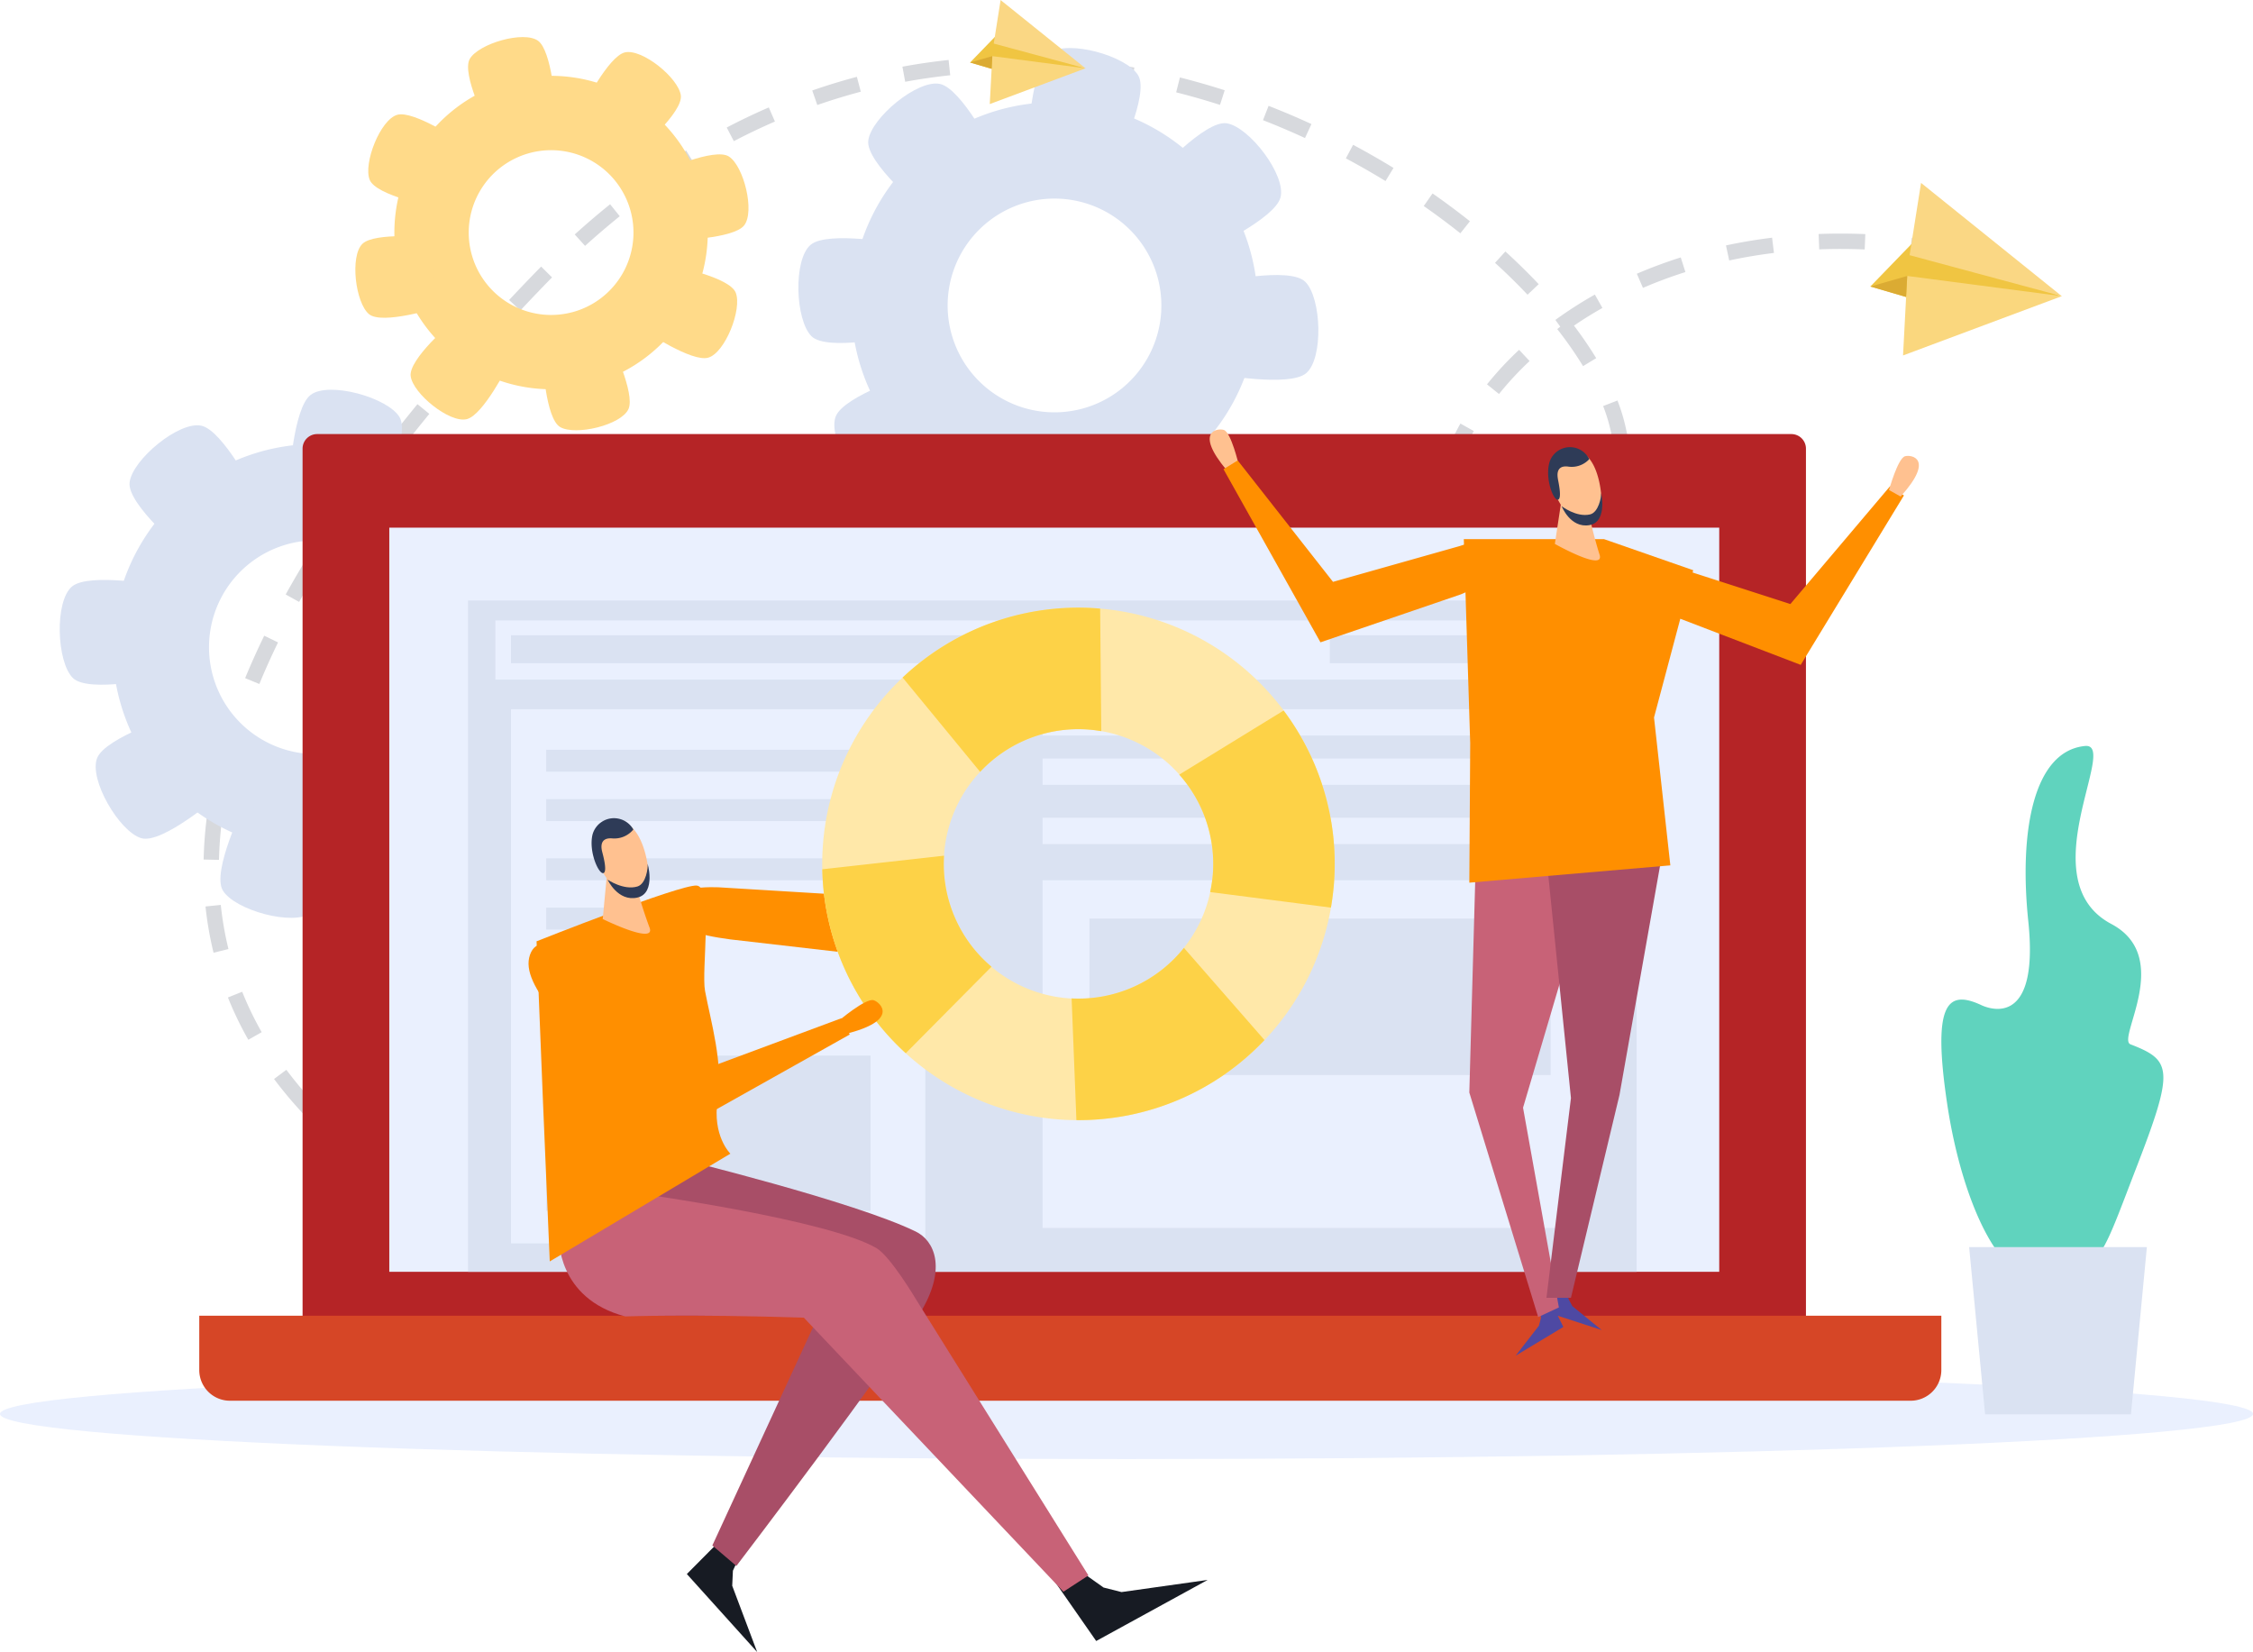 <svg xmlns="http://www.w3.org/2000/svg" width="289.9" height="212.563" viewBox="0 0 289.9 212.563">
  <g id="Grupo_27398" data-name="Grupo 27398" transform="translate(5308.447 19.5)">
    <g id="Grupo_27124" data-name="Grupo 27124" transform="translate(-5478.586 -47.995)">
      <g id="Grupo_26922" data-name="Grupo 26922" transform="translate(196.34 35.765)">
        <path id="Trazado_49212" data-name="Trazado 49212" d="M260.908,197.505c-.093-.012-2.289-.308-5.955-1.046l.391-1.937c3.594.722,5.8,1.022,5.824,1.024Zm-11.8-2.337c-1.789-.431-3.735-.929-5.791-1.5l.532-1.9c2.032.567,3.952,1.062,5.721,1.487Zm-11.522-3.221c-1.841-.589-3.735-1.232-5.662-1.935l.678-1.858c1.9.694,3.772,1.331,5.585,1.912Zm-11.239-4.11c-1.884-.783-3.725-1.6-5.474-2.432l.846-1.785c1.722.816,3.533,1.621,5.385,2.39Zm-10.82-5.144c-1.783-.971-3.525-1.987-5.176-3.025L211.4,178c1.615,1.014,3.321,2.011,5.067,2.96Zm-10.146-6.4c-1.651-1.214-3.232-2.481-4.7-3.762l1.3-1.489c1.425,1.245,2.962,2.477,4.569,3.657Zm-9.043-7.946a54.051,54.051,0,0,1-3.885-4.616l1.584-1.184A52.48,52.48,0,0,0,197.779,167Zm-7.194-9.662a44.239,44.239,0,0,1-2.625-5.445l1.835-.733a42.7,42.7,0,0,0,2.509,5.2Zm-4.474-11.2a44.467,44.467,0,0,1-1.036-5.949l1.965-.208a42.78,42.78,0,0,0,.988,5.684Zm.7-11.947-1.977-.045a53.682,53.682,0,0,1,.484-6.016l1.959.265A51.663,51.663,0,0,0,185.369,135.543Zm1.546-11.522-1.922-.461c.453-1.9,1.006-3.841,1.649-5.779l1.876.621C187.9,120.286,187.356,122.178,186.915,124.021Zm3.646-11.107-1.829-.755c.737-1.785,1.564-3.622,2.457-5.46l1.777.864C192.091,109.365,191.28,111.164,190.561,112.914Zm162.787-8.562a16.93,16.93,0,0,1-5.816-2.339l1.07-1.663a15.146,15.146,0,0,0,5.13,2.062Zm6.348-.217-.579-1.89a7.886,7.886,0,0,0,4.2-3.039l1.611,1.149A9.837,9.837,0,0,1,359.7,104.134Zm-164.015-1.783-1.73-.959c.945-1.7,1.961-3.438,3.019-5.156l1.684,1.036C197.611,98.966,196.61,100.674,195.681,102.351Zm147.531-5.026a13.973,13.973,0,0,1-1.449-6.156l1.977-.03a12.013,12.013,0,0,0,1.236,5.29Zm24.032-2.843-1.945-.348A23.51,23.51,0,0,0,365.637,90c0-.5-.014-1.014-.038-1.548l1.975-.095q.039.848.04,1.641A25.543,25.543,0,0,1,367.244,94.483Zm-165.4-2.161-1.643-1.1q1.622-2.411,3.418-4.889l1.6,1.16Q203.443,89.941,201.845,92.322ZM344.574,85.6l-1.892-.571a28.592,28.592,0,0,1,2.426-5.63l1.726.963A26.645,26.645,0,0,0,344.574,85.6ZM208.759,82.771l-1.564-1.21q1.779-2.3,3.711-4.66l1.528,1.253Q210.518,80.491,208.759,82.771Zm156.156-.079q-.21-1.177-.488-2.438a21.522,21.522,0,0,0-.957-3.106l1.844-.716a23.507,23.507,0,0,1,1.042,3.394q.288,1.3.506,2.513Zm-14.847-7.1-1.54-1.238a42.941,42.941,0,0,1,4.13-4.442l1.35,1.443A41.3,41.3,0,0,0,350.068,75.6ZM216.234,73.633l-1.5-1.289q1.9-2.209,3.934-4.466L220.14,69.2Q218.121,71.442,216.234,73.633ZM360.888,72.01a49.351,49.351,0,0,0-3.325-4.767l.393-.308-.633-.87a52.927,52.927,0,0,1,5.085-3.262l.971,1.722c-1.257.71-2.485,1.471-3.661,2.274a50.293,50.293,0,0,1,2.861,4.185ZM224.142,64.853,222.7,63.5q1.438-1.533,2.94-3.088.59-.614,1.184-1.21l1.4,1.392c-.389.391-.777.787-1.164,1.19Q225.572,63.328,224.142,64.853Zm129.6-2.032c-1.3-1.38-2.708-2.762-4.181-4.1l1.332-1.463c1.508,1.376,2.952,2.792,4.288,4.207Zm14.851-.882-.783-1.815a60.131,60.131,0,0,1,5.648-2.1l.6,1.884A58,58,0,0,0,368.6,61.939Zm11.1-3.525-.415-1.934c1.938-.415,3.934-.751,5.933-.994l.239,1.961C383.515,57.685,381.577,58.011,379.7,58.414Zm27.134-.429q-1.957-.314-3.861-.532l.225-1.965q1.948.222,3.95.546Zm-9.7-.988q-3-.119-5.852-.012l-.075-1.975q2.93-.113,6.008.012Zm-164.656-.463-1.327-1.465c1.5-1.356,3.031-2.663,4.553-3.887l1.24,1.54C235.45,53.923,233.948,55.206,232.477,56.534ZM345.1,54.919c-1.516-1.2-3.1-2.384-4.711-3.507l1.131-1.621c1.645,1.147,3.262,2.351,4.81,3.58ZM241.624,49.184l-1.143-1.613c1.645-1.162,3.327-2.274,5-3.3l1.032,1.686C244.88,46.96,243.234,48.047,241.624,49.184Zm93.844-.987c-1.657-1.014-3.371-1.995-5.1-2.918l.931-1.744c1.761.941,3.511,1.941,5.2,2.975Zm-83.852-5.134-.915-1.754c1.773-.925,3.594-1.8,5.415-2.584l.787,1.815C255.125,41.309,253.346,42.16,251.616,43.063Zm73.493-.4c-1.771-.816-3.59-1.59-5.405-2.3l.72-1.843c1.85.724,3.707,1.51,5.514,2.345Zm-62.754-4.253-.648-1.866c1.886-.656,3.818-1.247,5.741-1.756l.506,1.912C266.078,37.2,264.2,37.775,262.355,38.413Zm51.817-.012c-1.864-.6-3.762-1.141-5.64-1.615l.482-1.918c1.918.484,3.857,1.04,5.763,1.651ZM302.8,35.539c-1.93-.354-3.881-.645-5.8-.862l.223-1.965c1.961.223,3.958.52,5.931.882Zm-29.135-.115-.358-1.943c1.961-.362,3.96-.652,5.943-.862l.208,1.967C277.526,34.791,275.577,35.072,273.665,35.424Zm17.5-1.2q-2.909-.122-5.858-.034l-.059-1.977q3.019-.089,6,.036Z" transform="translate(-183.392 -32.172)" fill="#d7d9dd"/>
      </g>
      <g id="Grupo_26923" data-name="Grupo 26923" transform="translate(170.139 204.607)">
        <path id="Trazado_49213" data-name="Trazado 49213" d="M460.039,123.386c0,3.209-64.9,5.808-144.951,5.808s-144.949-2.6-144.949-5.808,64.9-5.81,144.949-5.81S460.039,120.178,460.039,123.386Z" transform="translate(-170.139 -117.576)" fill="#eaf0fe"/>
      </g>
      <g id="Grupo_26933" data-name="Grupo 26933" transform="translate(177.822 78.642)">
        <g id="Grupo_26924" data-name="Grupo 26924" transform="translate(6.808 6.979)">
          <path id="Trazado_49214" data-name="Trazado 49214" d="M187.443,63a26.149,26.149,0,1,0,36.723,4.367A26.145,26.145,0,0,0,187.443,63Zm24.685,31.347a13.751,13.751,0,1,1,2.3-19.311A13.751,13.751,0,0,1,212.128,94.345Z" transform="translate(-177.469 -57.391)" fill="#dae2f2"/>
        </g>
        <g id="Grupo_26925" data-name="Grupo 26925" transform="translate(8.981 4.572)">
          <path id="Trazado_49215" data-name="Trazado 49215" d="M194.9,65.2l-9.26,7.293s-7.4-6.137-7.062-8.968c.348-2.93,6.388-7.949,9.26-7.293C190.621,56.865,194.9,65.2,194.9,65.2Z" transform="translate(-178.568 -56.173)" fill="#dae2f2"/>
        </g>
        <g id="Grupo_26926" data-name="Grupo 26926" transform="translate(40.19 46.037)">
          <path id="Trazado_49216" data-name="Trazado 49216" d="M203.616,77.147l-9.262,7.291s4.231,8.634,7.066,8.972c2.924.348,9.221-4.345,9.26-7.291C210.716,83.264,203.616,77.147,203.616,77.147Z" transform="translate(-194.354 -77.147)" fill="#dae2f2"/>
        </g>
        <g id="Grupo_26927" data-name="Grupo 26927" transform="translate(0 24.47)">
          <path id="Trazado_49217" data-name="Trazado 49217" d="M187.033,66.97l.107,11.787s-9.383,2.1-11.417.1c-2.105-2.062-2.378-9.913-.1-11.785C177.822,65.258,187.033,66.97,187.033,66.97Z" transform="translate(-174.025 -66.238)" fill="#dae2f2"/>
        </g>
        <g id="Grupo_26928" data-name="Grupo 26928" transform="translate(4.627 41.866)">
          <path id="Trazado_49218" data-name="Trazado 49218" d="M186.562,75.037l5.682,10.326s-7.262,6.3-10,5.508c-2.831-.822-6.8-7.6-5.684-10.33C177.64,77.9,186.562,75.037,186.562,75.037Z" transform="translate(-176.366 -75.037)" fill="#dae2f2"/>
        </g>
        <g id="Grupo_26929" data-name="Grupo 26929" transform="translate(45.877 9.667)">
          <path id="Trazado_49219" data-name="Trazado 49219" d="M204.141,75.014l-6.91-9.549s6.431-7.147,9.25-6.694c2.908.467,7.681,6.706,6.908,9.551C212.642,71.076,204.141,75.014,204.141,75.014Z" transform="translate(-197.231 -58.751)" fill="#dae2f2"/>
        </g>
        <g id="Grupo_26930" data-name="Grupo 26930" transform="translate(29.522)">
          <path id="Trazado_49220" data-name="Trazado 49220" d="M188.958,65.595l11.429,2.865s4.245-8.628,2.778-11.075c-1.516-2.529-9.08-4.64-11.433-2.869C189.452,56.236,188.958,65.595,188.958,65.595Z" transform="translate(-188.958 -53.861)" fill="#dae2f2"/>
        </g>
        <g id="Grupo_26931" data-name="Grupo 26931" transform="translate(20.682 53.352)">
          <path id="Trazado_49221" data-name="Trazado 49221" d="M199,83.708l-11.433-2.861s-4.243,8.624-2.774,11.071c1.512,2.529,9.076,4.64,11.431,2.869C198.506,93.067,199,83.708,199,83.708Z" transform="translate(-184.487 -80.847)" fill="#dae2f2"/>
        </g>
        <g id="Grupo_26932" data-name="Grupo 26932" transform="translate(53.795 29.207)">
          <path id="Trazado_49222" data-name="Trazado 49222" d="M201.341,81.384l-.1-11.785s9.383-2.1,11.417-.1c2.1,2.066,2.38,9.913.1,11.783C210.552,83.1,201.341,81.384,201.341,81.384Z" transform="translate(-201.236 -68.634)" fill="#dae2f2"/>
        </g>
      </g>
      <g id="Grupo_26943" data-name="Grupo 26943" transform="translate(272.867 34.674)">
        <g id="Grupo_26934" data-name="Grupo 26934" transform="translate(6.808 6.977)">
          <path id="Trazado_49223" data-name="Trazado 49223" d="M235.519,40.755a26.15,26.15,0,1,0,36.725,4.367A26.151,26.151,0,0,0,235.519,40.755ZM260.2,72.1a13.751,13.751,0,1,1,2.3-19.311A13.752,13.752,0,0,1,260.2,72.1Z" transform="translate(-225.545 -35.149)" fill="#dae2f2"/>
        </g>
        <g id="Grupo_26935" data-name="Grupo 26935" transform="translate(8.981 4.57)">
          <path id="Trazado_49224" data-name="Trazado 49224" d="M242.977,42.959l-9.258,7.293s-7.4-6.137-7.064-8.972c.348-2.926,6.388-7.947,9.26-7.289C238.7,34.624,242.977,42.959,242.977,42.959Z" transform="translate(-226.643 -33.932)" fill="#dae2f2"/>
        </g>
        <g id="Grupo_26936" data-name="Grupo 26936" transform="translate(40.193 46.033)">
          <path id="Trazado_49225" data-name="Trazado 49225" d="M251.689,54.9,242.431,62.2s4.229,8.634,7.064,8.972c2.922.35,9.221-4.343,9.258-7.293C258.791,61.024,251.689,54.9,251.689,54.9Z" transform="translate(-242.431 -54.905)" fill="#dae2f2"/>
        </g>
        <g id="Grupo_26937" data-name="Grupo 26937" transform="translate(0 24.468)">
          <path id="Trazado_49226" data-name="Trazado 49226" d="M235.112,44.729l.1,11.789s-9.381,2.1-11.415.1c-2.1-2.062-2.378-9.915-.1-11.785C225.9,43.017,235.112,44.729,235.112,44.729Z" transform="translate(-222.101 -43.997)" fill="#dae2f2"/>
        </g>
        <g id="Grupo_26938" data-name="Grupo 26938" transform="translate(4.626 41.864)">
          <path id="Trazado_49227" data-name="Trazado 49227" d="M234.64,52.8l5.68,10.328s-7.262,6.3-10,5.506c-2.831-.824-6.8-7.6-5.684-10.33C225.714,55.659,234.64,52.8,234.64,52.8Z" transform="translate(-224.441 -52.796)" fill="#dae2f2"/>
        </g>
        <g id="Grupo_26939" data-name="Grupo 26939" transform="translate(45.878 9.666)">
          <path id="Trazado_49228" data-name="Trazado 49228" d="M252.217,52.771l-6.91-9.549s6.431-7.145,9.25-6.692c2.906.467,7.679,6.706,6.906,9.551C260.718,48.835,252.217,52.771,252.217,52.771Z" transform="translate(-245.307 -36.51)" fill="#dae2f2"/>
        </g>
        <g id="Grupo_26940" data-name="Grupo 26940" transform="translate(29.523)">
          <path id="Trazado_49229" data-name="Trazado 49229" d="M237.034,43.353l11.427,2.865s4.247-8.628,2.78-11.075c-1.516-2.529-9.08-4.638-11.433-2.867C237.526,33.992,237.034,43.353,237.034,43.353Z" transform="translate(-237.034 -31.62)" fill="#dae2f2"/>
        </g>
        <g id="Grupo_26941" data-name="Grupo 26941" transform="translate(20.682 53.348)">
          <path id="Trazado_49230" data-name="Trazado 49230" d="M247.077,61.47,235.646,58.6s-4.243,8.626-2.776,11.073c1.512,2.527,9.078,4.638,11.433,2.867C246.581,70.827,247.077,61.47,247.077,61.47Z" transform="translate(-232.562 -58.605)" fill="#dae2f2"/>
        </g>
        <g id="Grupo_26942" data-name="Grupo 26942" transform="translate(53.796 29.205)">
          <path id="Trazado_49231" data-name="Trazado 49231" d="M249.417,59.143l-.1-11.785s9.383-2.1,11.417-.1c2.1,2.064,2.376,9.913.1,11.785C258.626,60.855,249.417,59.143,249.417,59.143Z" transform="translate(-249.312 -46.393)" fill="#dae2f2"/>
        </g>
      </g>
      <g id="Grupo_26953" data-name="Grupo 26953" transform="translate(215.863 33.265)">
        <g id="Grupo_26944" data-name="Grupo 26944" transform="translate(5.014 4.987)">
          <path id="Trazado_49232" data-name="Trazado 49232" d="M210.824,34.1a20.163,20.163,0,1,0,24.645,14.347A20.161,20.161,0,0,0,210.824,34.1Zm7.857,29.746a10.6,10.6,0,1,1,7.544-12.957A10.607,10.607,0,0,1,218.681,63.85Z" transform="translate(-195.803 -33.43)" fill="#ffda89"/>
        </g>
        <g id="Grupo_26945" data-name="Grupo 26945" transform="translate(14.504)">
          <path id="Trazado_49233" data-name="Trazado 49233" d="M211.864,39.9l-8.79,2.323s-3.355-6.613-2.246-8.515c1.143-1.963,6.955-3.663,8.786-2.319C211.391,32.689,211.864,39.9,211.864,39.9Z" transform="translate(-200.603 -30.908)" fill="#ffda89"/>
        </g>
        <g id="Grupo_26946" data-name="Grupo 26946" transform="translate(24.108 39.345)">
          <path id="Trazado_49234" data-name="Trazado 49234" d="M214.249,50.809l-8.788,2.319s.346,7.408,2.248,8.515c1.963,1.143,7.857-.247,8.788-2.321C217.4,57.315,214.249,50.809,214.249,50.809Z" transform="translate(-205.461 -50.809)" fill="#ffda89"/>
        </g>
        <g id="Grupo_26947" data-name="Grupo 26947" transform="translate(1.661 9.938)">
          <path id="Trazado_49235" data-name="Trazado 49235" d="M205.945,39.427,202.406,47.8s-7.283-1.39-8.112-3.43c-.854-2.1,1.356-7.744,3.541-8.371C199.949,35.39,205.945,39.427,205.945,39.427Z" transform="translate(-194.107 -35.935)" fill="#ffda89"/>
        </g>
        <g id="Grupo_26948" data-name="Grupo 26948" transform="translate(0 25.612)">
          <path id="Trazado_49236" data-name="Trazado 49236" d="M202.938,44.025l.856,9.051s-7.07,2.23-8.766.828c-1.752-1.449-2.481-7.461-.854-9.049C195.748,43.318,202.938,44.025,202.938,44.025Z" transform="translate(-193.267 -43.863)" fill="#ffda89"/>
        </g>
        <g id="Grupo_26949" data-name="Grupo 26949" transform="translate(39.461 15.094)">
          <path id="Trazado_49237" data-name="Trazado 49237" d="M215.188,49.587l-1.961-8.873s6.743-3.086,8.6-1.9c1.916,1.222,3.377,7.1,1.959,8.875C222.41,49.407,215.188,49.587,215.188,49.587Z" transform="translate(-213.227 -38.543)" fill="#ffda89"/>
        </g>
        <g id="Grupo_26950" data-name="Grupo 26950" transform="translate(29.309 1.924)">
          <path id="Trazado_49238" data-name="Trazado 49238" d="M208.092,38.917l7.212,5.534s5.646-4.8,5.36-6.987c-.3-2.254-5-6.063-7.208-5.534C211.315,32.449,208.092,38.917,208.092,38.917Z" transform="translate(-208.092 -31.881)" fill="#ffda89"/>
        </g>
        <g id="Grupo_26951" data-name="Grupo 26951" transform="translate(7.109 36.642)">
          <path id="Trazado_49239" data-name="Trazado 49239" d="M209.445,54.976l-7.212-5.534s-5.648,4.8-5.36,6.987c.3,2.252,5,6.065,7.212,5.532C206.226,61.444,209.445,54.976,209.445,54.976Z" transform="translate(-196.863 -49.442)" fill="#ffda89"/>
        </g>
        <g id="Grupo_26952" data-name="Grupo 26952" transform="translate(37.294 29.45)">
          <path id="Trazado_49240" data-name="Trazado 49240" d="M212.131,54.175l3.541-8.371s7.281,1.39,8.108,3.43c.854,2.105-1.354,7.742-3.541,8.371C218.121,58.212,212.131,54.175,212.131,54.175Z" transform="translate(-212.131 -45.804)" fill="#ffda89"/>
        </g>
      </g>
      <g id="Grupo_26991" data-name="Grupo 26991" transform="translate(195.779 84.345)">
        <g id="Grupo_26955" data-name="Grupo 26955" transform="translate(13.293)">
          <g id="Grupo_26954" data-name="Grupo 26954">
            <path id="Rectángulo_5017" data-name="Rectángulo 5017" d="M1.873,0H191.568a1.876,1.876,0,0,1,1.876,1.876V117.031a1.872,1.872,0,0,1-1.872,1.872H1.875A1.875,1.875,0,0,1,0,117.028V1.873A1.873,1.873,0,0,1,1.873,0Z" fill="#b52426"/>
          </g>
        </g>
        <g id="Grupo_26957" data-name="Grupo 26957" transform="translate(24.451 12.041)">
          <g id="Grupo_26956" data-name="Grupo 26956">
            <rect id="Rectángulo_5018" data-name="Rectángulo 5018" width="171.127" height="95.745" fill="#eaf0fe"/>
          </g>
        </g>
        <g id="Grupo_26959" data-name="Grupo 26959" transform="translate(0 113.434)">
          <g id="Grupo_26958" data-name="Grupo 26958">
            <path id="Trazado_49241" data-name="Trazado 49241" d="M187.058,125.063H403.317a3.949,3.949,0,0,0,3.948-3.95v-6.991H183.108v6.991A3.947,3.947,0,0,0,187.058,125.063Z" transform="translate(-183.108 -114.122)" fill="#d64626"/>
          </g>
        </g>
        <g id="Grupo_26990" data-name="Grupo 26990" transform="translate(34.579 21.413)">
          <g id="Grupo_26961" data-name="Grupo 26961">
            <g id="Grupo_26960" data-name="Grupo 26960">
              <rect id="Rectángulo_5019" data-name="Rectángulo 5019" width="150.367" height="86.374" fill="#dae2f2"/>
            </g>
          </g>
          <g id="Grupo_26963" data-name="Grupo 26963" transform="translate(3.522 2.564)">
            <g id="Grupo_26962" data-name="Grupo 26962">
              <rect id="Rectángulo_5020" data-name="Rectángulo 5020" width="140.31" height="7.617" fill="#eaf0fe"/>
            </g>
          </g>
          <g id="Grupo_26965" data-name="Grupo 26965" transform="translate(5.535 13.991)">
            <g id="Grupo_26964" data-name="Grupo 26964">
              <rect id="Rectángulo_5021" data-name="Rectángulo 5021" width="53.307" height="68.725" fill="#eaf0fe"/>
            </g>
          </g>
          <g id="Grupo_26967" data-name="Grupo 26967" transform="translate(10.061 58.557)">
            <g id="Grupo_26966" data-name="Grupo 26966">
              <rect id="Rectángulo_5022" data-name="Rectángulo 5022" width="41.739" height="19.965" fill="#dae2f2"/>
            </g>
          </g>
          <g id="Grupo_26969" data-name="Grupo 26969" transform="translate(10.061 19.208)">
            <g id="Grupo_26968" data-name="Grupo 26968">
              <rect id="Rectángulo_5023" data-name="Rectángulo 5023" width="41.739" height="2.819" fill="#dae2f2"/>
            </g>
          </g>
          <g id="Grupo_26971" data-name="Grupo 26971" transform="translate(10.061 25.556)">
            <g id="Grupo_26970" data-name="Grupo 26970">
              <rect id="Rectángulo_5024" data-name="Rectángulo 5024" width="41.739" height="2.821" fill="#dae2f2"/>
            </g>
          </g>
          <g id="Grupo_26973" data-name="Grupo 26973" transform="translate(10.061 33.173)">
            <g id="Grupo_26972" data-name="Grupo 26972">
              <rect id="Rectángulo_5025" data-name="Rectángulo 5025" width="41.739" height="2.819" fill="#dae2f2"/>
            </g>
          </g>
          <g id="Grupo_26975" data-name="Grupo 26975" transform="translate(10.061 39.517)">
            <g id="Grupo_26974" data-name="Grupo 26974">
              <rect id="Rectángulo_5026" data-name="Rectángulo 5026" width="41.739" height="2.823" fill="#dae2f2"/>
            </g>
          </g>
          <g id="Grupo_26977" data-name="Grupo 26977" transform="translate(73.931 13.991)">
            <g id="Grupo_26976" data-name="Grupo 26976">
              <rect id="Rectángulo_5027" data-name="Rectángulo 5027" width="69.901" height="3.383" fill="#eaf0fe"/>
            </g>
          </g>
          <g id="Grupo_26979" data-name="Grupo 26979" transform="translate(73.931 20.334)">
            <g id="Grupo_26978" data-name="Grupo 26978">
              <rect id="Rectángulo_5028" data-name="Rectángulo 5028" width="69.901" height="3.386" fill="#eaf0fe"/>
            </g>
          </g>
          <g id="Grupo_26981" data-name="Grupo 26981" transform="translate(73.931 27.95)">
            <g id="Grupo_26980" data-name="Grupo 26980">
              <rect id="Rectángulo_5029" data-name="Rectángulo 5029" width="69.901" height="3.388" fill="#eaf0fe"/>
            </g>
          </g>
          <g id="Grupo_26983" data-name="Grupo 26983" transform="translate(73.931 35.991)">
            <g id="Grupo_26982" data-name="Grupo 26982">
              <rect id="Rectángulo_5030" data-name="Rectángulo 5030" width="69.901" height="44.735" fill="#eaf0fe"/>
            </g>
          </g>
          <g id="Grupo_26985" data-name="Grupo 26985" transform="translate(79.966 40.928)">
            <g id="Grupo_26984" data-name="Grupo 26984">
              <rect id="Rectángulo_5031" data-name="Rectángulo 5031" width="59.337" height="20.127" fill="#dae2f2"/>
            </g>
          </g>
          <g id="Grupo_26987" data-name="Grupo 26987" transform="translate(5.535 4.469)">
            <g id="Grupo_26986" data-name="Grupo 26986">
              <rect id="Rectángulo_5032" data-name="Rectángulo 5032" width="76.189" height="3.599" fill="#dae2f2"/>
            </g>
          </g>
          <g id="Grupo_26989" data-name="Grupo 26989" transform="translate(110.891 4.469)">
            <g id="Grupo_26988" data-name="Grupo 26988">
              <rect id="Rectángulo_5033" data-name="Rectángulo 5033" width="30.172" height="3.599" fill="#dae2f2"/>
            </g>
          </g>
        </g>
      </g>
      <g id="Grupo_26994" data-name="Grupo 26994" transform="translate(419.935 124.474)">
        <g id="Grupo_26992" data-name="Grupo 26992">
          <path id="Trazado_49242" data-name="Trazado 49242" d="M320.83,115.432c-1.811-.7,5.583-11.217-2.467-15.486-10.581-5.613,1.075-23.327-3.379-22.9-6.655.652-8.507,11.01-7.3,22.573,1.538,14.774-6.024,10.779-6.17,10.711-4.3-1.945-6.176-.061-4.28,12.694s6.813,22.6,11,21.976a2.444,2.444,0,0,0,.747-.229,4.037,4.037,0,0,0,.815.138,3.89,3.89,0,0,0,1.833-.405c5.275.271,5.6-1.961,10.029-13.39C326.484,118.619,326.15,117.488,320.83,115.432Z" transform="translate(-296.491 -77.043)" fill="#60d3be"/>
        </g>
        <g id="Grupo_26993" data-name="Grupo 26993" transform="translate(3.578 64.476)">
          <path id="Trazado_49243" data-name="Trazado 49243" d="M319.123,131.181H300.357L298.3,109.656h22.872Z" transform="translate(-298.301 -109.656)" fill="#dae2f2"/>
        </g>
      </g>
      <g id="Grupo_27049" data-name="Grupo 27049" transform="translate(238.147 106.68)">
        <g id="Grupo_26997" data-name="Grupo 26997" transform="translate(67.766 123.3)">
          <g id="Grupo_26996" data-name="Grupo 26996">
            <g id="Grupo_26995" data-name="Grupo 26995">
              <path id="Trazado_49244" data-name="Trazado 49244" d="M238.816,132.491l2.315-2.081,3.908,2.774,2.313.585,11.082-1.562-14.343,7.858Z" transform="translate(-238.816 -130.41)" fill="#171b23"/>
            </g>
          </g>
        </g>
        <g id="Grupo_27000" data-name="Grupo 27000" transform="translate(20.371 118.846)">
          <g id="Grupo_26999" data-name="Grupo 26999">
            <g id="Grupo_26998" data-name="Grupo 26998">
              <path id="Trazado_49245" data-name="Trazado 49245" d="M220.295,128.157l2.135,1.483-1.66,3.578-.089,1.942,3.213,8.53-9.051-10.041Z" transform="translate(-214.843 -128.157)" fill="#171b23"/>
            </g>
          </g>
        </g>
        <g id="Grupo_27003" data-name="Grupo 27003" transform="translate(5.407 70.87)">
          <g id="Grupo_27002" data-name="Grupo 27002">
            <g id="Grupo_27001" data-name="Grupo 27001">
              <path id="Trazado_49246" data-name="Trazado 49246" d="M221.075,103.89s22.589,5.5,30.6,9.393c2.422,1.178,3.946,4.652.854,10.025-3.893,6.761-23.918,33.012-23.918,33.012l-3.092-2.637L240.4,121.424l-33.13-7.772Z" transform="translate(-207.274 -103.89)" fill="#a84e67"/>
            </g>
          </g>
        </g>
        <g id="Grupo_27006" data-name="Grupo 27006" transform="translate(3.905 75.437)">
          <g id="Grupo_27005" data-name="Grupo 27005">
            <g id="Grupo_27004" data-name="Grupo 27004">
              <path id="Trazado_49247" data-name="Trazado 49247" d="M206.516,111.781s-.308,7.853,8.543,10.176c0,0,8.167-.31,22.975.158l33.4,35.262,3.219-2.094-22.231-35.594s-3.238-5.447-5.026-6.51c-6.107-3.622-30.167-6.979-30.167-6.979Z" transform="translate(-206.514 -106.2)" fill="#c86277"/>
            </g>
          </g>
        </g>
        <g id="Grupo_27013" data-name="Grupo 27013" transform="translate(17.873 12.809)">
          <g id="Grupo_27009" data-name="Grupo 27009" transform="translate(34.81)">
            <g id="Grupo_27008" data-name="Grupo 27008">
              <g id="Grupo_27007" data-name="Grupo 27007">
                <path id="Trazado_49248" data-name="Trazado 49248" d="M231.187,79.749s.484-4.614,1.435-5.077c.813-.4,4.258-.447.334,5.708Z" transform="translate(-231.187 -74.522)" fill="#ff8f00"/>
              </g>
            </g>
          </g>
          <g id="Grupo_27012" data-name="Grupo 27012" transform="translate(0 4.686)">
            <g id="Grupo_27011" data-name="Grupo 27011">
              <g id="Grupo_27010" data-name="Grupo 27010">
                <path id="Trazado_49249" data-name="Trazado 49249" d="M221.654,102.077l20.814,2.4,8.181-26.8-2.222-.781-9.511,19.62-18.609-1.131s-8.206-.518-6.49,3.321C214.691,100.646,217.388,101.515,221.654,102.077Z" transform="translate(-213.58 -76.892)" fill="#ff8f00"/>
              </g>
            </g>
          </g>
        </g>
        <g id="Grupo_27016" data-name="Grupo 27016" transform="translate(1.032 35.757)">
          <g id="Grupo_27015" data-name="Grupo 27015">
            <g id="Grupo_27014" data-name="Grupo 27014">
              <path id="Trazado_49250" data-name="Trazado 49250" d="M205.061,93.3s18.4-7.307,20.6-7.173.583,10.9,1.079,13.56c.73,3.887,2.366,9.345,1.629,13.991S230,120.625,230,120.625l-23.24,13.863L205.9,114.25Z" transform="translate(-205.061 -86.129)" fill="#ff8f00"/>
            </g>
          </g>
        </g>
        <g id="Grupo_27019" data-name="Grupo 27019" transform="translate(9.543 34.177)">
          <g id="Grupo_27018" data-name="Grupo 27018">
            <g id="Grupo_27017" data-name="Grupo 27017">
              <path id="Trazado_49251" data-name="Trazado 49251" d="M209.87,85.9l-.5,5.314s7.04,3.466,5.992,1.02a60.506,60.506,0,0,1-2.086-6.9Z" transform="translate(-209.366 -85.33)" fill="#ffc190"/>
            </g>
          </g>
        </g>
        <g id="Grupo_27022" data-name="Grupo 27022" transform="translate(8.709 27.433)">
          <g id="Grupo_27021" data-name="Grupo 27021">
            <g id="Grupo_27020" data-name="Grupo 27020">
              <path id="Trazado_49252" data-name="Trazado 49252" d="M209.31,83.366c-.241,1.113-.73,3.28.089,4.553s2.105,3.576,3.774,3.9a2.2,2.2,0,0,0,2.5-1.892c.231-1.079-.38-6.809-3.124-7.772C210.464,81.429,209.49,82.526,209.31,83.366Z" transform="translate(-208.944 -81.919)" fill="#ffc190"/>
            </g>
          </g>
        </g>
        <g id="Grupo_27025" data-name="Grupo 27025" transform="translate(8.114 27.086)">
          <g id="Grupo_27024" data-name="Grupo 27024">
            <g id="Grupo_27023" data-name="Grupo 27023">
              <path id="Trazado_49253" data-name="Trazado 49253" d="M214.016,83.2a3.162,3.162,0,0,1-2.736,1.143c-1.813-.14-1.313,1.542-1.271,1.736s.735,2.592.14,2.732-1.918-2.78-1.38-4.982A2.862,2.862,0,0,1,214.016,83.2Z" transform="translate(-208.643 -81.743)" fill="#2e3b57"/>
            </g>
          </g>
        </g>
        <g id="Grupo_27028" data-name="Grupo 27028" transform="translate(10.174 32.972)">
          <g id="Grupo_27027" data-name="Grupo 27027">
            <g id="Grupo_27026" data-name="Grupo 27026">
              <path id="Trazado_49254" data-name="Trazado 49254" d="M209.685,86.744s2.05,1.41,3.831.882c1.131-.332,1.386-2.446,1.313-2.875s1.19,3.735-1.319,4.3S209.685,86.744,209.685,86.744Z" transform="translate(-209.685 -84.721)" fill="#2e3b57"/>
            </g>
          </g>
        </g>
        <g id="Grupo_27041" data-name="Grupo 27041" transform="translate(37.787)">
          <g id="Grupo_27031" data-name="Grupo 27031">
            <g id="Grupo_27030" data-name="Grupo 27030">
              <g id="Grupo_27029" data-name="Grupo 27029">
                <path id="Trazado_49255" data-name="Trazado 49255" d="M259.192,68.144a32.971,32.971,0,1,0,30.305,35.44A32.976,32.976,0,0,0,259.192,68.144ZM255.274,118.3a17.338,17.338,0,1,1,18.641-15.938A17.341,17.341,0,0,1,255.274,118.3Z" transform="translate(-223.652 -68.043)" fill="#ffe8a9"/>
              </g>
            </g>
          </g>
          <g id="Grupo_27040" data-name="Grupo 27040" transform="translate(0.009 0)">
            <g id="Grupo_27033" data-name="Grupo 27033" transform="translate(10.342)">
              <g id="Grupo_27032" data-name="Grupo 27032">
                <path id="Trazado_49256" data-name="Trazado 49256" d="M252.859,83.731c.538.042,1.07.115,1.59.2L254.3,68.168c-.075,0-.148-.016-.227-.024a32.888,32.888,0,0,0-25.189,8.889l9.978,12.137A17.282,17.282,0,0,1,252.859,83.731Z" transform="translate(-228.888 -68.043)" fill="#fdd247"/>
              </g>
            </g>
            <g id="Grupo_27035" data-name="Grupo 27035" transform="translate(0 31.913)">
              <g id="Grupo_27034" data-name="Grupo 27034">
                <path id="Trazado_49257" data-name="Trazado 49257" d="M239.325,84.185l-15.668,1.748A32.919,32.919,0,0,0,234.4,109.6l11.032-11.13A17.284,17.284,0,0,1,239.325,84.185Z" transform="translate(-223.657 -84.185)" fill="#fdd247"/>
              </g>
            </g>
            <g id="Grupo_27037" data-name="Grupo 27037" transform="translate(45.933 13.237)">
              <g id="Grupo_27036" data-name="Grupo 27036">
                <path id="Trazado_49258" data-name="Trazado 49258" d="M251.211,95.823a18.4,18.4,0,0,1-.346,2.27l15.543,2c.172-1,.3-2.02.386-3.054a32.833,32.833,0,0,0-6.471-22.3l-13.432,8.246A17.281,17.281,0,0,1,251.211,95.823Z" transform="translate(-246.891 -74.738)" fill="#fdd247"/>
              </g>
            </g>
            <g id="Grupo_27039" data-name="Grupo 27039" transform="translate(32.085 43.771)">
              <g id="Grupo_27038" data-name="Grupo 27038">
                <path id="Trazado_49259" data-name="Trazado 49259" d="M239.886,96.687l.615,15.66a32.91,32.91,0,0,0,24.2-10.3L254.336,90.183A17.332,17.332,0,0,1,239.886,96.687Z" transform="translate(-239.886 -90.183)" fill="#fdd247"/>
              </g>
            </g>
          </g>
        </g>
        <g id="Grupo_27048" data-name="Grupo 27048" transform="translate(0 43.312)">
          <g id="Grupo_27044" data-name="Grupo 27044" transform="translate(39.876 7.174)">
            <g id="Grupo_27043" data-name="Grupo 27043">
              <g id="Grupo_27042" data-name="Grupo 27042">
                <path id="Trazado_49260" data-name="Trazado 49260" d="M224.709,96.283s3.527-3.007,4.543-2.679c.856.271,3.383,2.618-3.707,4.355Z" transform="translate(-224.709 -93.579)" fill="#ff8f00"/>
              </g>
            </g>
          </g>
          <g id="Grupo_27047" data-name="Grupo 27047">
            <g id="Grupo_27046" data-name="Grupo 27046">
              <g id="Grupo_27045" data-name="Grupo 27045">
                <path id="Trazado_49261" data-name="Trazado 49261" d="M208.048,99.156l13.386,16.114,24.434-13.71-1.058-2.1-20.438,7.6L211.706,93.385s-5.563-6.056-6.979-2.086C204.017,93.306,205.36,95.8,208.048,99.156Z" transform="translate(-204.539 -89.951)" fill="#ff8f00"/>
              </g>
            </g>
          </g>
        </g>
      </g>
      <g id="Grupo_27058" data-name="Grupo 27058" transform="translate(410.806 52.026)">
        <g id="Grupo_27051" data-name="Grupo 27051" transform="translate(0 7.894)">
          <g id="Grupo_27050" data-name="Grupo 27050">
            <path id="Trazado_49262" data-name="Trazado 49262" d="M296.47,51.179l-4.6-1.349,5.265-5.439,19.363,6.68Z" transform="translate(-291.873 -44.391)" fill="#f0c542"/>
          </g>
        </g>
        <g id="Grupo_27053" data-name="Grupo 27053" transform="translate(4.199 11.978)">
          <g id="Grupo_27052" data-name="Grupo 27052">
            <path id="Trazado_49263" data-name="Trazado 49263" d="M294,56.681l20.428-7.628-19.888-2.6Z" transform="translate(-293.997 -46.456)" fill="#fad77e"/>
          </g>
        </g>
        <g id="Grupo_27055" data-name="Grupo 27055" transform="translate(5.047)">
          <g id="Grupo_27054" data-name="Grupo 27054">
            <path id="Trazado_49264" data-name="Trazado 49264" d="M314.007,54.972,294.426,49.7l1.473-9.3Z" transform="translate(-294.426 -40.398)" fill="#fad784"/>
          </g>
        </g>
        <g id="Grupo_27057" data-name="Grupo 27057" transform="translate(0 11.978)">
          <g id="Grupo_27056" data-name="Grupo 27056">
            <path id="Trazado_49265" data-name="Trazado 49265" d="M291.873,47.811l4.74-1.355-.143,2.7Z" transform="translate(-291.873 -46.456)" fill="#dbab33"/>
          </g>
        </g>
      </g>
      <g id="Grupo_27067" data-name="Grupo 27067" transform="translate(294.961 28.495)">
        <g id="Grupo_27060" data-name="Grupo 27060" transform="translate(0 4.759)">
          <g id="Grupo_27059" data-name="Grupo 27059">
            <path id="Trazado_49266" data-name="Trazado 49266" d="M236.051,35l-2.774-.815,3.176-3.28,11.677,4.029Z" transform="translate(-233.276 -30.902)" fill="#f0c542"/>
          </g>
        </g>
        <g id="Grupo_27062" data-name="Grupo 27062" transform="translate(2.533 7.223)">
          <g id="Grupo_27061" data-name="Grupo 27061">
            <path id="Trazado_49267" data-name="Trazado 49267" d="M234.558,38.315l12.32-4.6-11.991-1.566Z" transform="translate(-234.558 -32.148)" fill="#fad77e"/>
          </g>
        </g>
        <g id="Grupo_27064" data-name="Grupo 27064" transform="translate(3.045)">
          <g id="Grupo_27063" data-name="Grupo 27063">
            <path id="Trazado_49268" data-name="Trazado 49268" d="M246.624,37.283,234.816,34.1,235.7,28.5Z" transform="translate(-234.816 -28.495)" fill="#fad784"/>
          </g>
        </g>
        <g id="Grupo_27066" data-name="Grupo 27066" transform="translate(0 7.223)">
          <g id="Grupo_27065" data-name="Grupo 27065">
            <path id="Trazado_49269" data-name="Trazado 49269" d="M233.276,32.965l2.861-.817-.087,1.631Z" transform="translate(-233.276 -32.148)" fill="#dbab33"/>
          </g>
        </g>
      </g>
      <g id="Grupo_27123" data-name="Grupo 27123" transform="translate(325.794 83.757)">
        <g id="Grupo_27071" data-name="Grupo 27071" transform="translate(39.379 111.798)">
          <g id="Grupo_27070" data-name="Grupo 27070">
            <g id="Grupo_27069" data-name="Grupo 27069">
              <g id="Grupo_27068" data-name="Grupo 27068">
                <path id="Trazado_49270" data-name="Trazado 49270" d="M273.1,113l-1.3.417.239,2.087-.268,1.008-2.983,3.848,6.13-3.691Z" transform="translate(-268.791 -112.997)" fill="#4e49a3"/>
              </g>
            </g>
          </g>
        </g>
        <g id="Grupo_27075" data-name="Grupo 27075" transform="translate(43.634 109.674)">
          <g id="Grupo_27074" data-name="Grupo 27074">
            <g id="Grupo_27073" data-name="Grupo 27073">
              <g id="Grupo_27072" data-name="Grupo 27072">
                <path id="Trazado_49271" data-name="Trazado 49271" d="M271.883,111.923l1.359.116.239,2.089.492.915,3.774,3.074-6.805-2.213Z" transform="translate(-270.943 -111.923)" fill="#4e49a3"/>
              </g>
            </g>
          </g>
        </g>
        <g id="Grupo_27079" data-name="Grupo 27079" transform="translate(33.407 53.579)">
          <g id="Grupo_27078" data-name="Grupo 27078">
            <g id="Grupo_27077" data-name="Grupo 27077">
              <g id="Grupo_27076" data-name="Grupo 27076">
                <path id="Trazado_49272" data-name="Trazado 49272" d="M266.655,83.549l-.884,31.73,8.86,28.892,2.662-1.24-4.61-25.7,9.659-32.711Z" transform="translate(-265.771 -83.549)" fill="#c86277"/>
              </g>
            </g>
          </g>
        </g>
        <g id="Grupo_27083" data-name="Grupo 27083" transform="translate(43.333 53.579)">
          <g id="Grupo_27082" data-name="Grupo 27082">
            <g id="Grupo_27081" data-name="Grupo 27081">
              <g id="Grupo_27080" data-name="Grupo 27080">
                <path id="Trazado_49273" data-name="Trazado 49273" d="M270.791,85.036l3.151,30.952-3.151,25.7h3.151l6.245-26.1,5.672-32.041Z" transform="translate(-270.791 -83.549)" fill="#a84e67"/>
              </g>
            </g>
          </g>
        </g>
        <g id="Grupo_27087" data-name="Grupo 27087">
          <g id="Grupo_27086" data-name="Grupo 27086">
            <g id="Grupo_27085" data-name="Grupo 27085">
              <g id="Grupo_27084" data-name="Grupo 27084">
                <path id="Trazado_49274" data-name="Trazado 49274" d="M252.594,60.928s-.971-4.108-1.894-4.421c-.775-.257-3.9.1.376,5.2Z" transform="translate(-248.872 -56.448)" fill="#ffc190"/>
              </g>
            </g>
          </g>
        </g>
        <g id="Grupo_27092" data-name="Grupo 27092" transform="translate(1.776 3.981)">
          <g id="Grupo_27091" data-name="Grupo 27091">
            <g id="Grupo_27090" data-name="Grupo 27090">
              <g id="Grupo_27089" data-name="Grupo 27089">
                <g id="Grupo_27088" data-name="Grupo 27088">
                  <path id="Trazado_49275" data-name="Trazado 49275" d="M280.312,75.692l-18.064,6.17L249.771,59.586l1.827-1.125,12.265,15.622,16.348-4.62s5.379-1.987,6.415,1.7A16.651,16.651,0,0,1,280.312,75.692Z" transform="translate(-249.771 -58.461)" fill="#ff8f00"/>
                </g>
              </g>
            </g>
          </g>
        </g>
        <g id="Grupo_27097" data-name="Grupo 27097" transform="translate(52.077 7.294)">
          <g id="Grupo_27096" data-name="Grupo 27096">
            <g id="Grupo_27095" data-name="Grupo 27095">
              <g id="Grupo_27094" data-name="Grupo 27094">
                <g id="Grupo_27093" data-name="Grupo 27093">
                  <path id="Trazado_49276" data-name="Trazado 49276" d="M281.36,76.3l17.825,6.827,13.281-21.8-1.781-1.19L297.856,75.3l-16.166-5.213s-5.3-2.185-6.477,1.463A16.623,16.623,0,0,0,281.36,76.3Z" transform="translate(-275.214 -60.137)" fill="#ff8f00"/>
                </g>
              </g>
            </g>
          </g>
        </g>
        <g id="Grupo_27101" data-name="Grupo 27101" transform="translate(32.697 14.103)">
          <g id="Grupo_27100" data-name="Grupo 27100">
            <g id="Grupo_27099" data-name="Grupo 27099">
              <g id="Grupo_27098" data-name="Grupo 27098">
                <path id="Trazado_49277" data-name="Trazado 49277" d="M266.122,107.785l25.865-2.226-2.1-19.027,5.043-18.949-11.478-4H265.411l.824,26.253Z" transform="translate(-265.411 -63.581)" fill="#ff8f00"/>
              </g>
            </g>
          </g>
        </g>
        <g id="Grupo_27118" data-name="Grupo 27118" transform="translate(43.547 2.272)">
          <g id="Grupo_27105" data-name="Grupo 27105" transform="translate(0.865 6.981)">
            <g id="Grupo_27104" data-name="Grupo 27104">
              <g id="Grupo_27103" data-name="Grupo 27103">
                <g id="Grupo_27102" data-name="Grupo 27102">
                  <path id="Trazado_49278" data-name="Trazado 49278" d="M272.11,61.494l-.773,5.1s6.605,3.721,5.729,1.309a57.52,57.52,0,0,1-1.649-6.775Z" transform="translate(-271.337 -61.128)" fill="#ffc190"/>
                </g>
              </g>
            </g>
          </g>
          <g id="Grupo_27109" data-name="Grupo 27109" transform="translate(0.508 0.34)">
            <g id="Grupo_27108" data-name="Grupo 27108">
              <g id="Grupo_27107" data-name="Grupo 27107">
                <g id="Grupo_27106" data-name="Grupo 27106">
                  <path id="Trazado_49279" data-name="Trazado 49279" d="M271.662,59.064c-.293,1.06-.882,3.124-.162,4.395s1.841,3.566,3.428,3.97a2.132,2.132,0,0,0,2.519-1.688c.285-1.03,0-6.6-2.6-7.671C272.876,57.255,271.881,58.264,271.662,59.064Z" transform="translate(-271.156 -57.769)" fill="#ffc190"/>
                </g>
              </g>
            </g>
          </g>
          <g id="Grupo_27113" data-name="Grupo 27113">
            <g id="Grupo_27112" data-name="Grupo 27112">
              <g id="Grupo_27111" data-name="Grupo 27111">
                <g id="Grupo_27110" data-name="Grupo 27110">
                  <path id="Trazado_49280" data-name="Trazado 49280" d="M276.191,59.141a3.067,3.067,0,0,1-2.706.957c-1.742-.233-1.344,1.421-1.325,1.607s.579,2.544-.006,2.653-1.706-2.793-1.06-4.891A2.765,2.765,0,0,1,276.191,59.141Z" transform="translate(-270.899 -57.597)" fill="#2e3b57"/>
                </g>
              </g>
            </g>
          </g>
          <g id="Grupo_27117" data-name="Grupo 27117" transform="translate(1.739 5.92)">
            <g id="Grupo_27116" data-name="Grupo 27116">
              <g id="Grupo_27115" data-name="Grupo 27115">
                <g id="Grupo_27114" data-name="Grupo 27114">
                  <path id="Trazado_49281" data-name="Trazado 49281" d="M271.779,62.264s1.908,1.473,3.654,1.06c1.109-.261,1.467-2.283,1.419-2.7s.951,3.663-1.5,4.081S271.779,62.264,271.779,62.264Z" transform="translate(-271.779 -60.591)" fill="#2e3b57"/>
                </g>
              </g>
            </g>
          </g>
        </g>
        <g id="Grupo_27122" data-name="Grupo 27122" transform="translate(87.412 3.395)">
          <g id="Grupo_27121" data-name="Grupo 27121">
            <g id="Grupo_27120" data-name="Grupo 27120">
              <g id="Grupo_27119" data-name="Grupo 27119">
                <path id="Trazado_49282" data-name="Trazado 49282" d="M293.087,62.558s1.121-4.069,2.054-4.347c.783-.231,3.891.249-.563,5.184Z" transform="translate(-293.087 -58.165)" fill="#ffc190"/>
              </g>
            </g>
          </g>
        </g>
      </g>
    </g>
  </g>
</svg>

